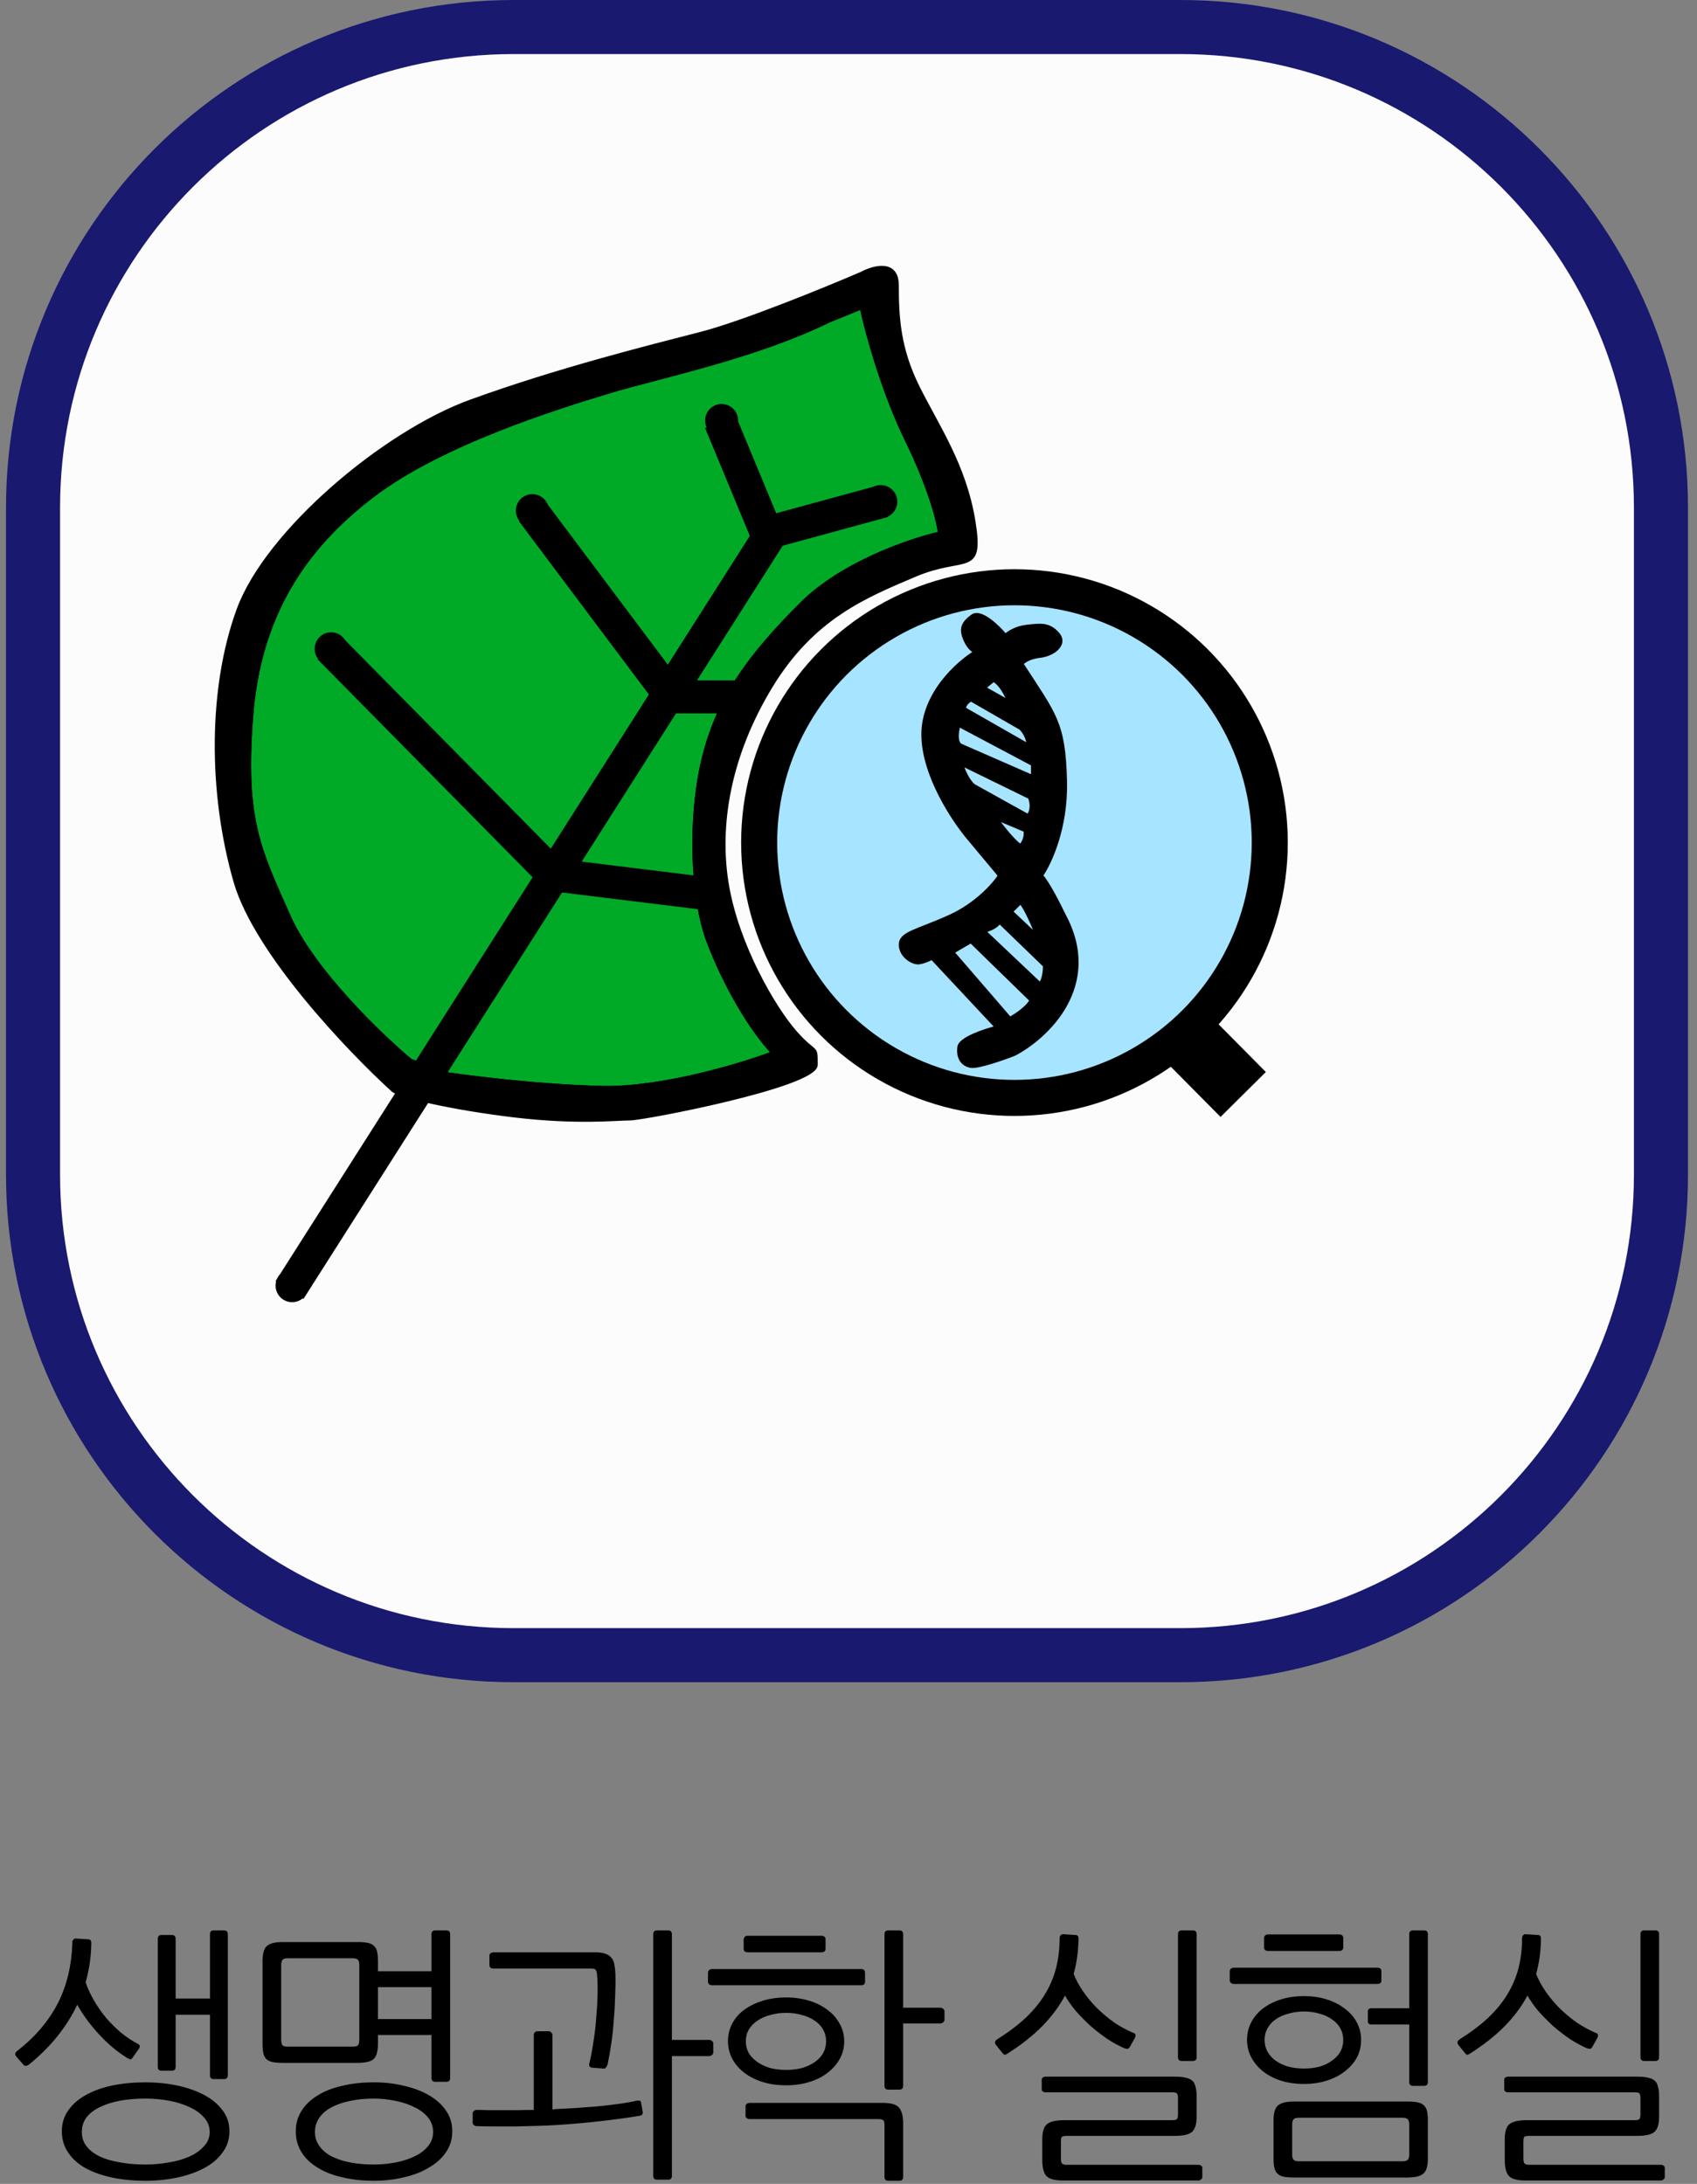 <svg width="565" height="727" viewBox="0 0 565 727" fill="none" xmlns="http://www.w3.org/2000/svg">
<rect x="0" y="0" width="565" height="727" fill="#808080" stroke="none"/>
<path d="M171 9H393C481.366 9 553 80.634 553 169V391C553 479.366 481.366 551 393 551H171C82.634 551 11 479.366 11 391V169C11 80.634 82.634 9 171 9Z" fill="#FCFCFC" stroke="#191970" stroke-width="18"/>
<path fill-rule="evenodd" clip-rule="evenodd" d="M130.755 362.991C116.089 349.658 85.055 317.091 78.255 293.491C69.755 263.991 69.755 228.991 79.255 202.991C88.755 176.991 127.755 143.991 156.755 133.491C185.755 122.991 215.755 115.491 233.255 110.991C247.255 107.391 274.755 96.158 286.755 90.991C290.755 88.824 298.755 86.591 298.755 94.991C298.755 105.491 299.255 115.991 305.755 128.991C312.255 141.991 321.255 154.991 324.255 173.491C327.255 191.991 321.255 184.491 304.755 191.491C288.255 198.491 270.755 205.491 256.755 228.491C242.755 251.491 238.755 274.991 242.255 294.991C245.755 314.991 257.755 335.491 264.755 343.491C271.755 351.491 271.755 347.491 271.755 354.491C271.755 361.491 214.255 372.491 209.755 372.491C205.255 372.491 192.255 373.991 171.255 371.491C150.255 368.991 132.755 364.835 130.755 362.991ZM96.255 304.991C104.255 322.991 126.589 344.491 136.755 352.991L149.255 357.491C158.255 358.824 181.155 361.591 200.755 361.991C220.355 362.391 246.589 354.491 257.255 350.491C249.755 342.491 241.255 327.991 235.755 313.491C230.255 298.991 229.255 271.991 234.255 251.991C239.255 231.991 249.755 217.991 266.755 200.991C280.355 187.391 303.089 179.658 312.755 177.491C312.422 173.991 309.755 162.891 301.755 146.491C293.755 130.091 288.422 110.324 286.755 102.491L275.755 106.991C251.255 118.991 219.255 125.491 202.755 130.491C186.255 135.491 147.255 147.491 124.255 164.991C101.255 182.491 86.255 204.991 83.755 238.991C81.255 272.991 86.255 282.491 96.255 304.991Z" fill="black"/>
<path d="M136.755 352.991C126.589 344.491 104.255 322.991 96.255 304.991C86.255 282.491 81.255 272.991 83.755 238.991C86.255 204.991 101.255 182.491 124.255 164.991C147.255 147.491 186.255 135.491 202.755 130.491C219.255 125.491 251.255 118.991 275.755 106.991L286.755 102.491C288.422 110.324 293.755 130.091 301.755 146.491C309.755 162.891 312.422 173.991 312.755 177.491C303.089 179.658 280.355 187.391 266.755 200.991C249.755 217.991 239.255 231.991 234.255 251.991C229.255 271.991 230.255 298.991 235.755 313.491C241.255 327.991 249.755 342.491 257.255 350.491C246.589 354.491 220.355 362.391 200.755 361.991C181.155 361.591 158.255 358.824 149.255 357.491L136.755 352.991Z" fill="#00AA27"/>
<path fill-rule="evenodd" clip-rule="evenodd" d="M130.755 362.991C116.089 349.658 85.055 317.091 78.255 293.491C69.755 263.991 69.755 228.991 79.255 202.991C88.755 176.991 127.755 143.991 156.755 133.491C185.755 122.991 215.755 115.491 233.255 110.991C247.255 107.391 274.755 96.158 286.755 90.991C290.755 88.824 298.755 86.591 298.755 94.991C298.755 105.491 299.255 115.991 305.755 128.991C312.255 141.991 321.255 154.991 324.255 173.491C327.255 191.991 321.255 184.491 304.755 191.491C288.255 198.491 270.755 205.491 256.755 228.491C242.755 251.491 238.755 274.991 242.255 294.991C245.755 314.991 257.755 335.491 264.755 343.491C271.755 351.491 271.755 347.491 271.755 354.491C271.755 361.491 214.255 372.491 209.755 372.491C205.255 372.491 192.255 373.991 171.255 371.491C150.255 368.991 132.755 364.835 130.755 362.991ZM96.255 304.991C104.255 322.991 126.589 344.491 136.755 352.991L149.255 357.491C158.255 358.824 181.155 361.591 200.755 361.991C220.355 362.391 246.589 354.491 257.255 350.491C249.755 342.491 241.255 327.991 235.755 313.491C230.255 298.991 229.255 271.991 234.255 251.991C239.255 231.991 249.755 217.991 266.755 200.991C280.355 187.391 303.089 179.658 312.755 177.491C312.422 173.991 309.755 162.891 301.755 146.491C293.755 130.091 288.422 110.324 286.755 102.491L275.755 106.991C251.255 118.991 219.255 125.491 202.755 130.491C186.255 135.491 147.255 147.491 124.255 164.991C101.255 182.491 86.255 204.991 83.755 238.991C81.255 272.991 86.255 282.491 96.255 304.991Z" stroke="black"/>
<path d="M136.755 352.991C126.589 344.491 104.255 322.991 96.255 304.991C86.255 282.491 81.255 272.991 83.755 238.991C86.255 204.991 101.255 182.491 124.255 164.991C147.255 147.491 186.255 135.491 202.755 130.491C219.255 125.491 251.255 118.991 275.755 106.991L286.755 102.491C288.422 110.324 293.755 130.091 301.755 146.491C309.755 162.891 312.422 173.991 312.755 177.491C303.089 179.658 280.355 187.391 266.755 200.991C249.755 217.991 239.255 231.991 234.255 251.991C229.255 271.991 230.255 298.991 235.755 313.491C241.255 327.991 249.755 342.491 257.255 350.491C246.589 354.491 220.355 362.391 200.755 361.991C181.155 361.591 158.255 358.824 149.255 357.491L136.755 352.991Z" stroke="black"/>
<circle cx="337.755" cy="280.491" r="85" fill="#A7E4FF" stroke="black" stroke-width="12"/>
<circle cx="97.255" cy="427.991" r="5" fill="black" stroke="black"/>
<circle cx="110.255" cy="215.991" r="5" fill="black" stroke="black"/>
<line x1="257.396" y1="176.444" x2="96.395" y2="429.444" stroke="black" stroke-width="11"/>
<line x1="109.671" y1="215.628" x2="182.671" y2="289.628" stroke="black" stroke-width="11"/>
<line x1="177.155" y1="170.191" x2="222.155" y2="230.191" stroke="black" stroke-width="11"/>
<line x1="239.836" y1="140.384" x2="256.836" y2="181.384" stroke="black" stroke-width="11"/>
<line x1="294.203" y1="166.797" x2="250.203" y2="178.797" stroke="black" stroke-width="11"/>
<line x1="246.755" y1="231.991" x2="217.755" y2="231.991" stroke="black" stroke-width="11"/>
<line x1="239.085" y1="297.95" x2="182.085" y2="290.95" stroke="black" stroke-width="11"/>
<circle cx="177.255" cy="169.991" r="5" fill="black" stroke="black"/>
<circle cx="240.255" cy="139.991" r="5" fill="black" stroke="black"/>
<circle cx="293.255" cy="166.991" r="5" fill="black" stroke="black"/>
<mask id="path-16-inside-1_27_2" fill="white">
<rect x="426.6" y="336.491" width="112.426" height="57.513" rx="8" transform="rotate(45.25 426.6 336.491)"/>
</mask>
<rect x="426.6" y="336.491" width="112.426" height="57.513" rx="8" transform="rotate(45.25 426.6 336.491)" fill="#FFD68D" stroke="black" stroke-width="24" mask="url(#path-16-inside-1_27_2)"/>
<path d="M398.798 342.54L412.965 356.831L406.407 363.332L392.24 349.041L398.798 342.54Z" fill="#FFD68D" stroke="black" stroke-width="12"/>
<path fill-rule="evenodd" clip-rule="evenodd" d="M337.755 350.991C348.589 345.324 367.055 328.091 354.255 304.491C352.589 300.991 348.755 293.491 346.755 291.491C349.589 287.491 355.155 275.591 354.755 259.991C354.255 240.491 351.255 237.991 340.255 220.991C340.755 220.324 342.655 218.891 346.255 218.491C350.755 217.991 355.255 214.491 352.255 210.991C349.255 207.491 346.255 207.991 341.755 208.491C338.155 208.891 335.589 210.658 334.755 211.491C332.255 208.491 326.555 202.991 323.755 204.991C320.255 207.491 319.755 209.491 321.255 212.991C322.455 215.791 324.089 216.824 324.755 216.991C318.922 220.491 307.255 230.891 307.255 244.491C307.255 258.091 317.589 273.491 322.755 279.491L332.755 291.491C330.922 294.324 325.055 300.991 316.255 304.991C305.255 309.991 299.755 310.491 299.755 314.491C299.755 318.491 304.255 320.991 306.255 320.491C308.255 320.091 309.755 319.324 310.255 318.991L331.755 341.991C327.755 342.991 319.655 345.691 319.255 348.491C318.755 351.991 320.255 354.491 323.255 354.991C325.655 355.391 333.922 352.491 337.755 350.991ZM336.255 338.991L317.255 316.991L323.255 313.491L343.255 332.991C342.055 335.391 338.089 337.991 336.255 338.991ZM332.755 306.991C331.955 308.591 329.089 309.658 327.755 309.991L346.255 327.491C347.455 326.291 347.755 322.991 347.755 321.491L332.755 306.991ZM345.255 311.491L336.755 303.491L339.755 300.491C341.355 302.091 344.089 308.491 345.255 311.491ZM341.255 276.491C341.655 278.891 340.422 280.824 339.755 281.491C337.355 279.891 333.422 274.824 331.755 272.491L341.255 276.491ZM342.755 265.491C343.955 268.691 342.922 270.824 342.255 271.491L324.255 261.491C322.255 259.891 320.755 256.158 320.255 254.491L342.755 265.491ZM343.755 254.491V258.491L319.755 247.991C318.155 246.791 318.755 243.158 319.255 241.491L343.755 254.491ZM342.255 247.991L321.255 235.991C320.855 234.791 322.422 233.491 323.255 232.991L339.755 242.491C341.755 244.491 342.255 246.991 342.255 247.991ZM335.755 233.491L327.755 228.991L330.755 226.491C333.155 227.691 335.089 231.658 335.755 233.491Z" fill="black" stroke="black"/>
<path d="M20.587 709.49C20.587 706.91 21.277 704.63 22.657 702.65C24.037 700.61 25.957 698.9 28.417 697.52C30.937 696.08 33.877 695 37.237 694.28C40.657 693.56 44.407 693.2 48.487 693.2C52.207 693.2 55.747 693.56 59.107 694.28C62.467 695 65.437 696.05 68.017 697.43C70.597 698.81 72.637 700.52 74.137 702.56C75.637 704.54 76.387 706.85 76.387 709.49C76.387 712.13 75.637 714.47 74.137 716.51C72.637 718.61 70.597 720.35 68.017 721.73C65.437 723.11 62.467 724.16 59.107 724.88C55.747 725.6 52.207 725.96 48.487 725.96C44.407 725.96 40.657 725.6 37.237 724.88C33.877 724.16 30.937 723.11 28.417 721.73C25.957 720.35 24.037 718.61 22.657 716.51C21.277 714.47 20.587 712.13 20.587 709.49ZM27.247 709.76C27.247 711.56 27.757 713.12 28.777 714.44C29.857 715.82 31.327 716.96 33.187 717.86C35.107 718.76 37.357 719.42 39.937 719.84C42.517 720.32 45.337 720.56 48.397 720.56C51.097 720.56 53.737 720.32 56.317 719.84C58.897 719.42 61.177 718.76 63.157 717.86C65.137 716.96 66.727 715.82 67.927 714.44C69.187 713.12 69.817 711.56 69.817 709.76C69.817 707.9 69.187 706.28 67.927 704.9C66.727 703.52 65.137 702.38 63.157 701.48C61.177 700.52 58.897 699.8 56.317 699.32C53.737 698.84 51.097 698.6 48.397 698.6C45.337 698.6 42.517 698.84 39.937 699.32C37.357 699.8 35.107 700.52 33.187 701.48C31.327 702.38 29.857 703.52 28.777 704.9C27.757 706.28 27.247 707.9 27.247 709.76ZM58.477 688.07C58.477 688.91 58.057 689.33 57.217 689.33H53.797C52.957 689.33 52.537 688.91 52.537 688.07V645.41C52.537 644.57 52.957 644.15 53.797 644.15H57.217C58.057 644.15 58.477 644.57 58.477 645.41V665.3H69.907V643.88C69.907 643.04 70.327 642.62 71.167 642.62H74.587C75.427 642.62 75.847 643.04 75.847 643.88V690.86C75.847 691.7 75.427 692.12 74.587 692.12H71.167C70.327 692.12 69.907 691.7 69.907 690.86V670.7H58.477V688.07ZM30.397 646.85C30.337 651.41 29.707 655.76 28.507 659.9C29.227 662 30.187 664.07 31.387 666.11C32.587 668.15 33.937 670.07 35.437 671.87C36.997 673.67 38.677 675.32 40.477 676.82C42.277 678.26 44.107 679.46 45.967 680.42C46.627 680.78 46.717 681.32 46.237 682.04L44.077 685.1C43.897 685.34 43.687 685.49 43.447 685.55C43.267 685.55 42.907 685.4 42.367 685.1C39.067 683.06 35.947 680.45 33.007 677.27C30.067 674.09 27.637 670.79 25.717 667.37C23.977 671.03 21.787 674.51 19.147 677.81C16.567 681.05 13.447 684.17 9.787 687.17C9.307 687.53 8.887 687.71 8.527 687.71C8.227 687.71 8.017 687.62 7.897 687.44L5.377 684.56C4.837 683.9 4.987 683.27 5.827 682.67C8.887 680.27 11.527 677.75 13.747 675.11C15.967 672.47 17.827 669.68 19.327 666.74C20.827 663.74 21.967 660.59 22.747 657.29C23.527 653.99 23.977 650.48 24.097 646.76C24.037 646.34 24.127 646.01 24.367 645.77C24.607 645.47 24.877 645.32 25.177 645.32L29.407 645.59C30.067 645.59 30.397 646.01 30.397 646.85ZM149.866 691.76C149.866 692.6 149.446 693.02 148.606 693.02H144.916C144.076 693.02 143.656 692.6 143.656 691.76V677.45H125.836V680.33C125.836 682.85 125.356 684.56 124.396 685.46C123.436 686.3 121.636 686.72 118.996 686.72H94.246C92.806 686.72 91.636 686.63 90.736 686.45C89.896 686.27 89.206 685.94 88.666 685.46C88.186 684.92 87.856 684.26 87.676 683.48C87.496 682.64 87.406 681.59 87.406 680.33V652.88C87.406 650.36 87.886 648.68 88.846 647.84C89.806 646.94 91.606 646.49 94.246 646.49H118.996C120.436 646.49 121.576 646.58 122.416 646.76C123.316 646.94 124.006 647.27 124.486 647.75C125.026 648.23 125.386 648.89 125.566 649.73C125.746 650.57 125.836 651.62 125.836 652.88V656.21H143.656V643.88C143.656 643.04 144.076 642.62 144.916 642.62H148.606C149.446 642.62 149.866 643.04 149.866 643.88V691.76ZM150.586 709.49C150.586 712.07 149.896 714.38 148.516 716.42C147.136 718.46 145.246 720.17 142.846 721.55C140.506 722.99 137.746 724.07 134.566 724.79C131.446 725.57 128.086 725.96 124.486 725.96C120.586 725.96 117.046 725.57 113.866 724.79C110.686 724.07 107.956 722.99 105.676 721.55C103.396 720.17 101.626 718.46 100.366 716.42C99.106 714.38 98.476 712.07 98.476 709.49C98.476 706.97 99.106 704.72 100.366 702.74C101.626 700.7 103.396 698.99 105.676 697.61C107.956 696.17 110.686 695.09 113.866 694.37C117.046 693.59 120.586 693.2 124.486 693.2C128.086 693.2 131.446 693.59 134.566 694.37C137.746 695.09 140.506 696.14 142.846 697.52C145.246 698.9 147.136 700.61 148.516 702.65C149.896 704.63 150.586 706.91 150.586 709.49ZM95.776 651.89C94.936 651.89 94.366 652.07 94.066 652.43C93.766 652.73 93.616 653.33 93.616 654.23V678.98C93.616 679.88 93.766 680.51 94.066 680.87C94.366 681.17 94.936 681.32 95.776 681.32H117.466C118.306 681.32 118.876 681.17 119.176 680.87C119.476 680.51 119.626 679.88 119.626 678.98V654.23C119.626 653.33 119.476 652.73 119.176 652.43C118.876 652.07 118.306 651.89 117.466 651.89H95.776ZM144.196 709.76C144.196 707.96 143.656 706.37 142.576 704.99C141.496 703.61 140.026 702.47 138.166 701.57C136.366 700.61 134.266 699.89 131.866 699.41C129.466 698.87 126.976 698.6 124.396 698.6C121.516 698.6 118.876 698.87 116.476 699.41C114.076 699.89 112.006 700.61 110.266 701.57C108.586 702.47 107.266 703.61 106.306 704.99C105.346 706.37 104.866 707.96 104.866 709.76C104.866 711.5 105.346 713.03 106.306 714.35C107.266 715.73 108.586 716.87 110.266 717.77C112.006 718.67 114.076 719.36 116.476 719.84C118.876 720.32 121.516 720.56 124.396 720.56C126.976 720.56 129.466 720.32 131.866 719.84C134.266 719.36 136.366 718.67 138.166 717.77C140.026 716.87 141.496 715.73 142.576 714.35C143.656 713.03 144.196 711.5 144.196 709.76ZM125.836 672.14H143.656V661.52H125.836V672.14ZM223.705 724.34C223.705 725.18 223.285 725.6 222.445 725.6H218.755C217.915 725.6 217.495 725.18 217.495 724.34V643.88C217.495 643.04 217.915 642.62 218.755 642.62H222.445C223.285 642.62 223.705 643.04 223.705 643.88V679.07H236.125C236.485 679.07 236.785 679.19 237.025 679.43C237.325 679.61 237.475 679.88 237.475 680.24V683.3C237.475 683.6 237.325 683.87 237.025 684.11C236.785 684.35 236.485 684.47 236.125 684.47H223.705V724.34ZM211.915 699.32C212.875 699.14 213.385 699.35 213.445 699.95L213.985 703.1C214.105 703.82 213.715 704.24 212.815 704.36C208.795 705.02 204.385 705.62 199.585 706.16C194.785 706.7 189.955 707.12 185.095 707.42C183.355 707.54 181.315 707.63 178.975 707.69C176.635 707.75 174.235 707.81 171.775 707.87C169.375 707.87 167.005 707.87 164.665 707.87C162.385 707.87 160.405 707.84 158.725 707.78C158.365 707.78 158.035 707.66 157.735 707.42C157.495 707.18 157.375 706.91 157.375 706.61V703.55C157.375 703.19 157.495 702.92 157.735 702.74C158.035 702.5 158.365 702.38 158.725 702.38C159.865 702.38 161.185 702.41 162.685 702.47C164.185 702.47 165.745 702.47 167.365 702.47C169.045 702.47 170.755 702.47 172.495 702.47C174.295 702.41 176.035 702.38 177.715 702.38V677.54C177.715 677.18 177.805 676.88 177.985 676.64C178.225 676.34 178.525 676.19 178.885 676.19H182.755C183.055 676.19 183.325 676.34 183.565 676.64C183.805 676.88 183.925 677.18 183.925 677.54V702.2C184.045 702.2 184.195 702.2 184.375 702.2C184.555 702.14 184.735 702.11 184.915 702.11C187.015 701.99 189.265 701.87 191.665 701.75C194.065 701.57 196.465 701.39 198.865 701.21C201.265 700.97 203.575 700.7 205.795 700.4C208.075 700.1 210.115 699.74 211.915 699.32ZM162.955 650.99C162.955 650.63 163.105 650.36 163.405 650.18C163.705 650 164.005 649.91 164.305 649.91H198.055C199.495 649.91 200.635 650.06 201.475 650.36C202.375 650.66 203.065 651.11 203.545 651.71C204.025 652.25 204.355 652.97 204.535 653.87C204.715 654.77 204.835 655.85 204.895 657.11C204.955 659.57 204.925 662.09 204.805 664.67C204.745 667.25 204.595 669.86 204.355 672.5C204.175 675.08 203.905 677.63 203.545 680.15C203.185 682.67 202.765 685.04 202.285 687.26C202.165 687.62 201.985 687.95 201.745 688.25C201.565 688.55 201.295 688.67 200.935 688.61L197.335 688.34C196.315 688.28 195.955 687.74 196.255 686.72C196.795 684.5 197.245 682.1 197.605 679.52C198.025 676.94 198.325 674.36 198.505 671.78C198.745 669.14 198.895 666.59 198.955 664.13C199.015 661.61 198.955 659.3 198.775 657.2C198.655 656.36 198.475 655.85 198.235 655.67C198.055 655.43 197.545 655.31 196.705 655.31H164.305C163.885 655.31 163.555 655.22 163.315 655.04C163.075 654.8 162.955 654.53 162.955 654.23V650.99ZM281.073 679.52C281.073 681.68 280.563 683.66 279.543 685.46C278.583 687.2 277.233 688.73 275.493 690.05C273.813 691.37 271.773 692.39 269.373 693.11C267.033 693.83 264.483 694.19 261.723 694.19C258.903 694.19 256.323 693.83 253.983 693.11C251.643 692.39 249.603 691.37 247.863 690.05C246.123 688.73 244.773 687.17 243.813 685.37C242.853 683.57 242.373 681.62 242.373 679.52C242.373 677.36 242.853 675.38 243.813 673.58C244.773 671.78 246.123 670.25 247.863 668.99C249.603 667.73 251.643 666.74 253.983 666.02C256.323 665.3 258.903 664.94 261.723 664.94C264.483 664.94 267.033 665.3 269.373 666.02C271.773 666.74 273.813 667.76 275.493 669.08C277.233 670.34 278.583 671.87 279.543 673.67C280.563 675.47 281.073 677.42 281.073 679.52ZM275.043 679.52C275.043 678.08 274.713 676.79 274.053 675.65C273.393 674.45 272.463 673.46 271.263 672.68C270.063 671.84 268.653 671.21 267.033 670.79C265.413 670.31 263.643 670.07 261.723 670.07C259.803 670.07 258.033 670.31 256.413 670.79C254.793 671.21 253.383 671.84 252.183 672.68C250.983 673.46 250.023 674.45 249.303 675.65C248.643 676.79 248.313 678.08 248.313 679.52C248.313 680.96 248.643 682.28 249.303 683.48C250.023 684.62 250.983 685.61 252.183 686.45C253.383 687.29 254.793 687.95 256.413 688.43C258.033 688.85 259.803 689.06 261.723 689.06C263.643 689.06 265.413 688.85 267.033 688.43C268.653 687.95 270.063 687.29 271.263 686.45C272.463 685.61 273.393 684.62 274.053 683.48C274.713 682.28 275.043 680.96 275.043 679.52ZM248.223 701.12C248.223 700.76 248.373 700.49 248.673 700.31C248.973 700.13 249.273 700.04 249.573 700.04H293.853C296.673 700.04 298.503 700.58 299.343 701.66C300.243 702.68 300.693 704.42 300.693 706.88V724.7C300.693 725.54 300.273 725.96 299.433 725.96H295.743C294.903 725.96 294.483 725.54 294.483 724.7V707.33C294.483 706.49 294.333 705.98 294.033 705.8C293.793 705.56 293.253 705.44 292.413 705.44H249.573C249.273 705.44 248.973 705.35 248.673 705.17C248.373 704.93 248.223 704.66 248.223 704.36V701.12ZM300.693 694.37C300.693 695.21 300.273 695.63 299.433 695.63H295.743C294.903 695.63 294.483 695.21 294.483 694.37V643.88C294.483 643.04 294.903 642.62 295.743 642.62H299.433C300.273 642.62 300.693 643.04 300.693 643.88V668.36H313.113C313.473 668.36 313.773 668.48 314.013 668.72C314.313 668.9 314.463 669.17 314.463 669.53V672.41C314.463 672.71 314.313 672.98 314.013 673.22C313.773 673.46 313.473 673.58 313.113 673.58H300.693V694.37ZM288.003 659.72C288.003 660.5 287.553 660.89 286.653 660.89H236.973C236.673 660.89 236.373 660.77 236.073 660.53C235.833 660.29 235.713 659.99 235.713 659.63V656.75C235.713 656.39 235.833 656.09 236.073 655.85C236.373 655.61 236.673 655.49 236.973 655.49H286.653C287.553 655.49 288.003 655.88 288.003 656.66V659.72ZM274.863 648.65C274.863 649.49 274.413 649.91 273.513 649.91H248.853C248.553 649.91 248.253 649.82 247.953 649.64C247.713 649.4 247.593 649.1 247.593 648.74V645.68C247.593 645.32 247.713 645.02 247.953 644.78C248.193 644.54 248.463 644.42 248.763 644.42H273.513C274.413 644.42 274.863 644.84 274.863 645.68V648.65ZM400.297 724.79C400.297 725.09 400.147 725.33 399.847 725.51C399.607 725.75 399.367 725.87 399.127 725.87H353.857C351.037 725.87 349.177 725.33 348.277 724.25C347.437 723.23 347.017 721.46 347.017 718.94V712.19C347.017 709.67 347.527 707.99 348.547 707.15C349.627 706.25 351.517 705.8 354.217 705.8H390.217C391.057 705.8 391.597 705.68 391.837 705.44C392.077 705.2 392.197 704.63 392.197 703.73V698.6C392.197 697.7 392.077 697.13 391.837 696.89C391.657 696.65 391.147 696.53 390.307 696.53H348.097C347.797 696.53 347.497 696.44 347.197 696.26C346.957 696.08 346.837 695.84 346.837 695.54V692.3C346.837 692 346.957 691.76 347.197 691.58C347.497 691.4 347.797 691.31 348.097 691.31H391.297C392.737 691.31 393.907 691.43 394.807 691.67C395.707 691.85 396.427 692.18 396.967 692.66C397.507 693.14 397.867 693.83 398.047 694.73C398.287 695.57 398.407 696.62 398.407 697.88V704.63C398.407 707.15 397.867 708.86 396.787 709.76C395.767 710.6 393.907 711.02 391.207 711.02H355.117C354.277 711.02 353.737 711.14 353.497 711.38C353.317 711.62 353.227 712.19 353.227 713.09V718.58C353.227 719.42 353.347 719.96 353.587 720.2C353.827 720.5 354.367 720.65 355.207 720.65H399.037C399.337 720.65 399.607 720.74 399.847 720.92C400.147 721.1 400.297 721.34 400.297 721.64V724.79ZM359.077 645.41C359.017 649.61 358.477 653.51 357.457 657.11C358.237 659.09 359.317 661.07 360.697 663.05C362.077 665.03 363.637 666.89 365.377 668.63C367.177 670.37 369.097 671.96 371.137 673.4C373.237 674.78 375.367 675.92 377.527 676.82C377.887 676.94 378.067 677.18 378.067 677.54C378.067 677.84 378.007 678.11 377.887 678.35L376.177 681.41C375.997 681.77 375.727 681.98 375.367 682.04C375.067 682.04 374.737 681.98 374.377 681.86C372.457 681.02 370.537 679.97 368.617 678.71C366.697 677.39 364.837 675.95 363.037 674.39C361.297 672.77 359.677 671.12 358.177 669.44C356.737 667.7 355.537 665.99 354.577 664.31C352.657 667.91 350.137 671.3 347.017 674.48C343.957 677.6 340.177 680.6 335.677 683.48C335.257 683.78 334.897 683.96 334.597 684.02C334.357 684.02 334.087 683.84 333.787 683.48L331.537 680.69C331.057 680.03 331.207 679.43 331.987 678.89C335.707 676.55 338.887 674.15 341.527 671.69C344.167 669.17 346.297 666.56 347.917 663.86C349.597 661.1 350.827 658.19 351.607 655.13C352.387 652.07 352.777 648.8 352.777 645.32C352.777 644.84 352.897 644.48 353.137 644.24C353.377 644 353.617 643.88 353.857 643.88L358.087 644.15C358.747 644.15 359.077 644.57 359.077 645.41ZM398.407 684.83C398.407 685.67 397.987 686.09 397.147 686.09H393.457C392.617 686.09 392.197 685.67 392.197 684.83V643.88C392.197 643.04 392.617 642.62 393.457 642.62H397.147C397.987 642.62 398.407 643.04 398.407 643.88V684.83ZM424.005 705.98C424.005 703.46 424.485 701.78 425.445 700.94C426.405 700.04 428.205 699.59 430.845 699.59H468.555C469.995 699.59 471.135 699.68 471.975 699.86C472.875 700.04 473.565 700.37 474.045 700.85C474.585 701.33 474.945 701.99 475.125 702.83C475.305 703.67 475.395 704.72 475.395 705.98V718.49C475.395 721.01 474.915 722.69 473.955 723.53C472.995 724.43 471.195 724.88 468.555 724.88H430.845C429.405 724.88 428.235 724.79 427.335 724.61C426.495 724.43 425.805 724.07 425.265 723.53C424.785 723.05 424.455 722.39 424.275 721.55C424.095 720.77 424.005 719.75 424.005 718.49V705.98ZM453.165 679.07C453.165 681.23 452.685 683.21 451.725 685.01C450.765 686.75 449.415 688.28 447.675 689.6C445.995 690.92 443.985 691.94 441.645 692.66C439.365 693.38 436.875 693.74 434.175 693.74C431.415 693.74 428.865 693.38 426.525 692.66C424.245 691.94 422.265 690.92 420.585 689.6C418.905 688.28 417.585 686.72 416.625 684.92C415.665 683.12 415.185 681.17 415.185 679.07C415.185 676.91 415.665 674.93 416.625 673.13C417.585 671.33 418.905 669.8 420.585 668.54C422.265 667.28 424.245 666.29 426.525 665.57C428.865 664.85 431.415 664.49 434.175 664.49C436.875 664.49 439.365 664.85 441.645 665.57C443.985 666.29 445.995 667.31 447.675 668.63C449.415 669.89 450.765 671.42 451.725 673.22C452.685 675.02 453.165 676.97 453.165 679.07ZM432.375 704.99C431.535 704.99 430.965 705.17 430.665 705.53C430.365 705.83 430.215 706.43 430.215 707.33V717.14C430.215 718.04 430.365 718.64 430.665 718.94C430.965 719.3 431.535 719.48 432.375 719.48H467.025C467.865 719.48 468.435 719.3 468.735 718.94C469.035 718.64 469.185 718.04 469.185 717.14V707.33C469.185 706.43 469.035 705.83 468.735 705.53C468.435 705.17 467.865 704.99 467.025 704.99H432.375ZM447.225 679.07C447.225 677.63 446.895 676.34 446.235 675.2C445.575 674 444.645 673.01 443.445 672.23C442.305 671.39 440.925 670.76 439.305 670.34C437.745 669.86 436.035 669.62 434.175 669.62C432.315 669.62 430.575 669.86 428.955 670.34C427.335 670.76 425.925 671.39 424.725 672.23C423.585 673.01 422.685 674 422.025 675.2C421.365 676.34 421.035 677.63 421.035 679.07C421.035 680.51 421.365 681.83 422.025 683.03C422.685 684.17 423.585 685.16 424.725 686C425.925 686.84 427.335 687.5 428.955 687.98C430.575 688.4 432.315 688.61 434.175 688.61C436.035 688.61 437.745 688.4 439.305 687.98C440.925 687.5 442.305 686.84 443.445 686C444.645 685.16 445.575 684.17 446.235 683.03C446.895 681.83 447.225 680.51 447.225 679.07ZM469.185 668.54V643.88C469.185 643.04 469.605 642.62 470.445 642.62H474.135C474.975 642.62 475.395 643.04 475.395 643.88V693.11C475.395 693.95 474.975 694.37 474.135 694.37H470.445C469.605 694.37 469.185 693.95 469.185 693.11V673.94H456.585C455.805 673.94 455.415 673.58 455.415 672.86V669.62C455.415 668.9 455.805 668.54 456.585 668.54H469.185ZM459.915 659.27C459.915 660.05 459.465 660.44 458.565 660.44H410.685C410.385 660.44 410.085 660.32 409.785 660.08C409.545 659.84 409.425 659.54 409.425 659.18V656.3C409.425 655.94 409.545 655.64 409.785 655.4C410.085 655.16 410.385 655.04 410.685 655.04H458.565C459.465 655.04 459.915 655.43 459.915 656.21V659.27ZM447.225 648.2C447.225 649.04 446.775 649.46 445.875 649.46H422.115C421.815 649.46 421.515 649.37 421.215 649.19C420.975 648.95 420.855 648.65 420.855 648.29V645.23C420.855 644.87 420.975 644.57 421.215 644.33C421.455 644.09 421.725 643.97 422.025 643.97H445.875C446.775 643.97 447.225 644.39 447.225 645.23V648.2ZM554.274 724.79C554.274 725.09 554.124 725.33 553.824 725.51C553.584 725.75 553.344 725.87 553.104 725.87H507.834C505.014 725.87 503.154 725.33 502.254 724.25C501.414 723.23 500.994 721.46 500.994 718.94V712.19C500.994 709.67 501.504 707.99 502.524 707.15C503.604 706.25 505.494 705.8 508.194 705.8H544.194C545.034 705.8 545.574 705.68 545.814 705.44C546.054 705.2 546.174 704.63 546.174 703.73V698.6C546.174 697.7 546.054 697.13 545.814 696.89C545.634 696.65 545.124 696.53 544.284 696.53H502.074C501.774 696.53 501.474 696.44 501.174 696.26C500.934 696.08 500.814 695.84 500.814 695.54V692.3C500.814 692 500.934 691.76 501.174 691.58C501.474 691.4 501.774 691.31 502.074 691.31H545.274C546.714 691.31 547.884 691.43 548.784 691.67C549.684 691.85 550.404 692.18 550.944 692.66C551.484 693.14 551.844 693.83 552.024 694.73C552.264 695.57 552.384 696.62 552.384 697.88V704.63C552.384 707.15 551.844 708.86 550.764 709.76C549.744 710.6 547.884 711.02 545.184 711.02H509.094C508.254 711.02 507.714 711.14 507.474 711.38C507.294 711.62 507.204 712.19 507.204 713.09V718.58C507.204 719.42 507.324 719.96 507.564 720.2C507.804 720.5 508.344 720.65 509.184 720.65H553.014C553.314 720.65 553.584 720.74 553.824 720.92C554.124 721.1 554.274 721.34 554.274 721.64V724.79ZM513.054 645.41C512.994 649.61 512.454 653.51 511.434 657.11C512.214 659.09 513.294 661.07 514.674 663.05C516.054 665.03 517.614 666.89 519.354 668.63C521.154 670.37 523.074 671.96 525.114 673.4C527.214 674.78 529.344 675.92 531.504 676.82C531.864 676.94 532.044 677.18 532.044 677.54C532.044 677.84 531.984 678.11 531.864 678.35L530.154 681.41C529.974 681.77 529.704 681.98 529.344 682.04C529.044 682.04 528.714 681.98 528.354 681.86C526.434 681.02 524.514 679.97 522.594 678.71C520.674 677.39 518.814 675.95 517.014 674.39C515.274 672.77 513.654 671.12 512.154 669.44C510.714 667.7 509.514 665.99 508.554 664.31C506.634 667.91 504.114 671.3 500.994 674.48C497.934 677.6 494.154 680.6 489.654 683.48C489.234 683.78 488.874 683.96 488.574 684.02C488.334 684.02 488.064 683.84 487.764 683.48L485.514 680.69C485.034 680.03 485.184 679.43 485.964 678.89C489.684 676.55 492.864 674.15 495.504 671.69C498.144 669.17 500.274 666.56 501.894 663.86C503.574 661.1 504.804 658.19 505.584 655.13C506.364 652.07 506.754 648.8 506.754 645.32C506.754 644.84 506.874 644.48 507.114 644.24C507.354 644 507.594 643.88 507.834 643.88L512.064 644.15C512.724 644.15 513.054 644.57 513.054 645.41ZM552.384 684.83C552.384 685.67 551.964 686.09 551.124 686.09H547.434C546.594 686.09 546.174 685.67 546.174 684.83V643.88C546.174 643.04 546.594 642.62 547.434 642.62H551.124C551.964 642.62 552.384 643.04 552.384 643.88V684.83Z" fill="black"/>
</svg>
